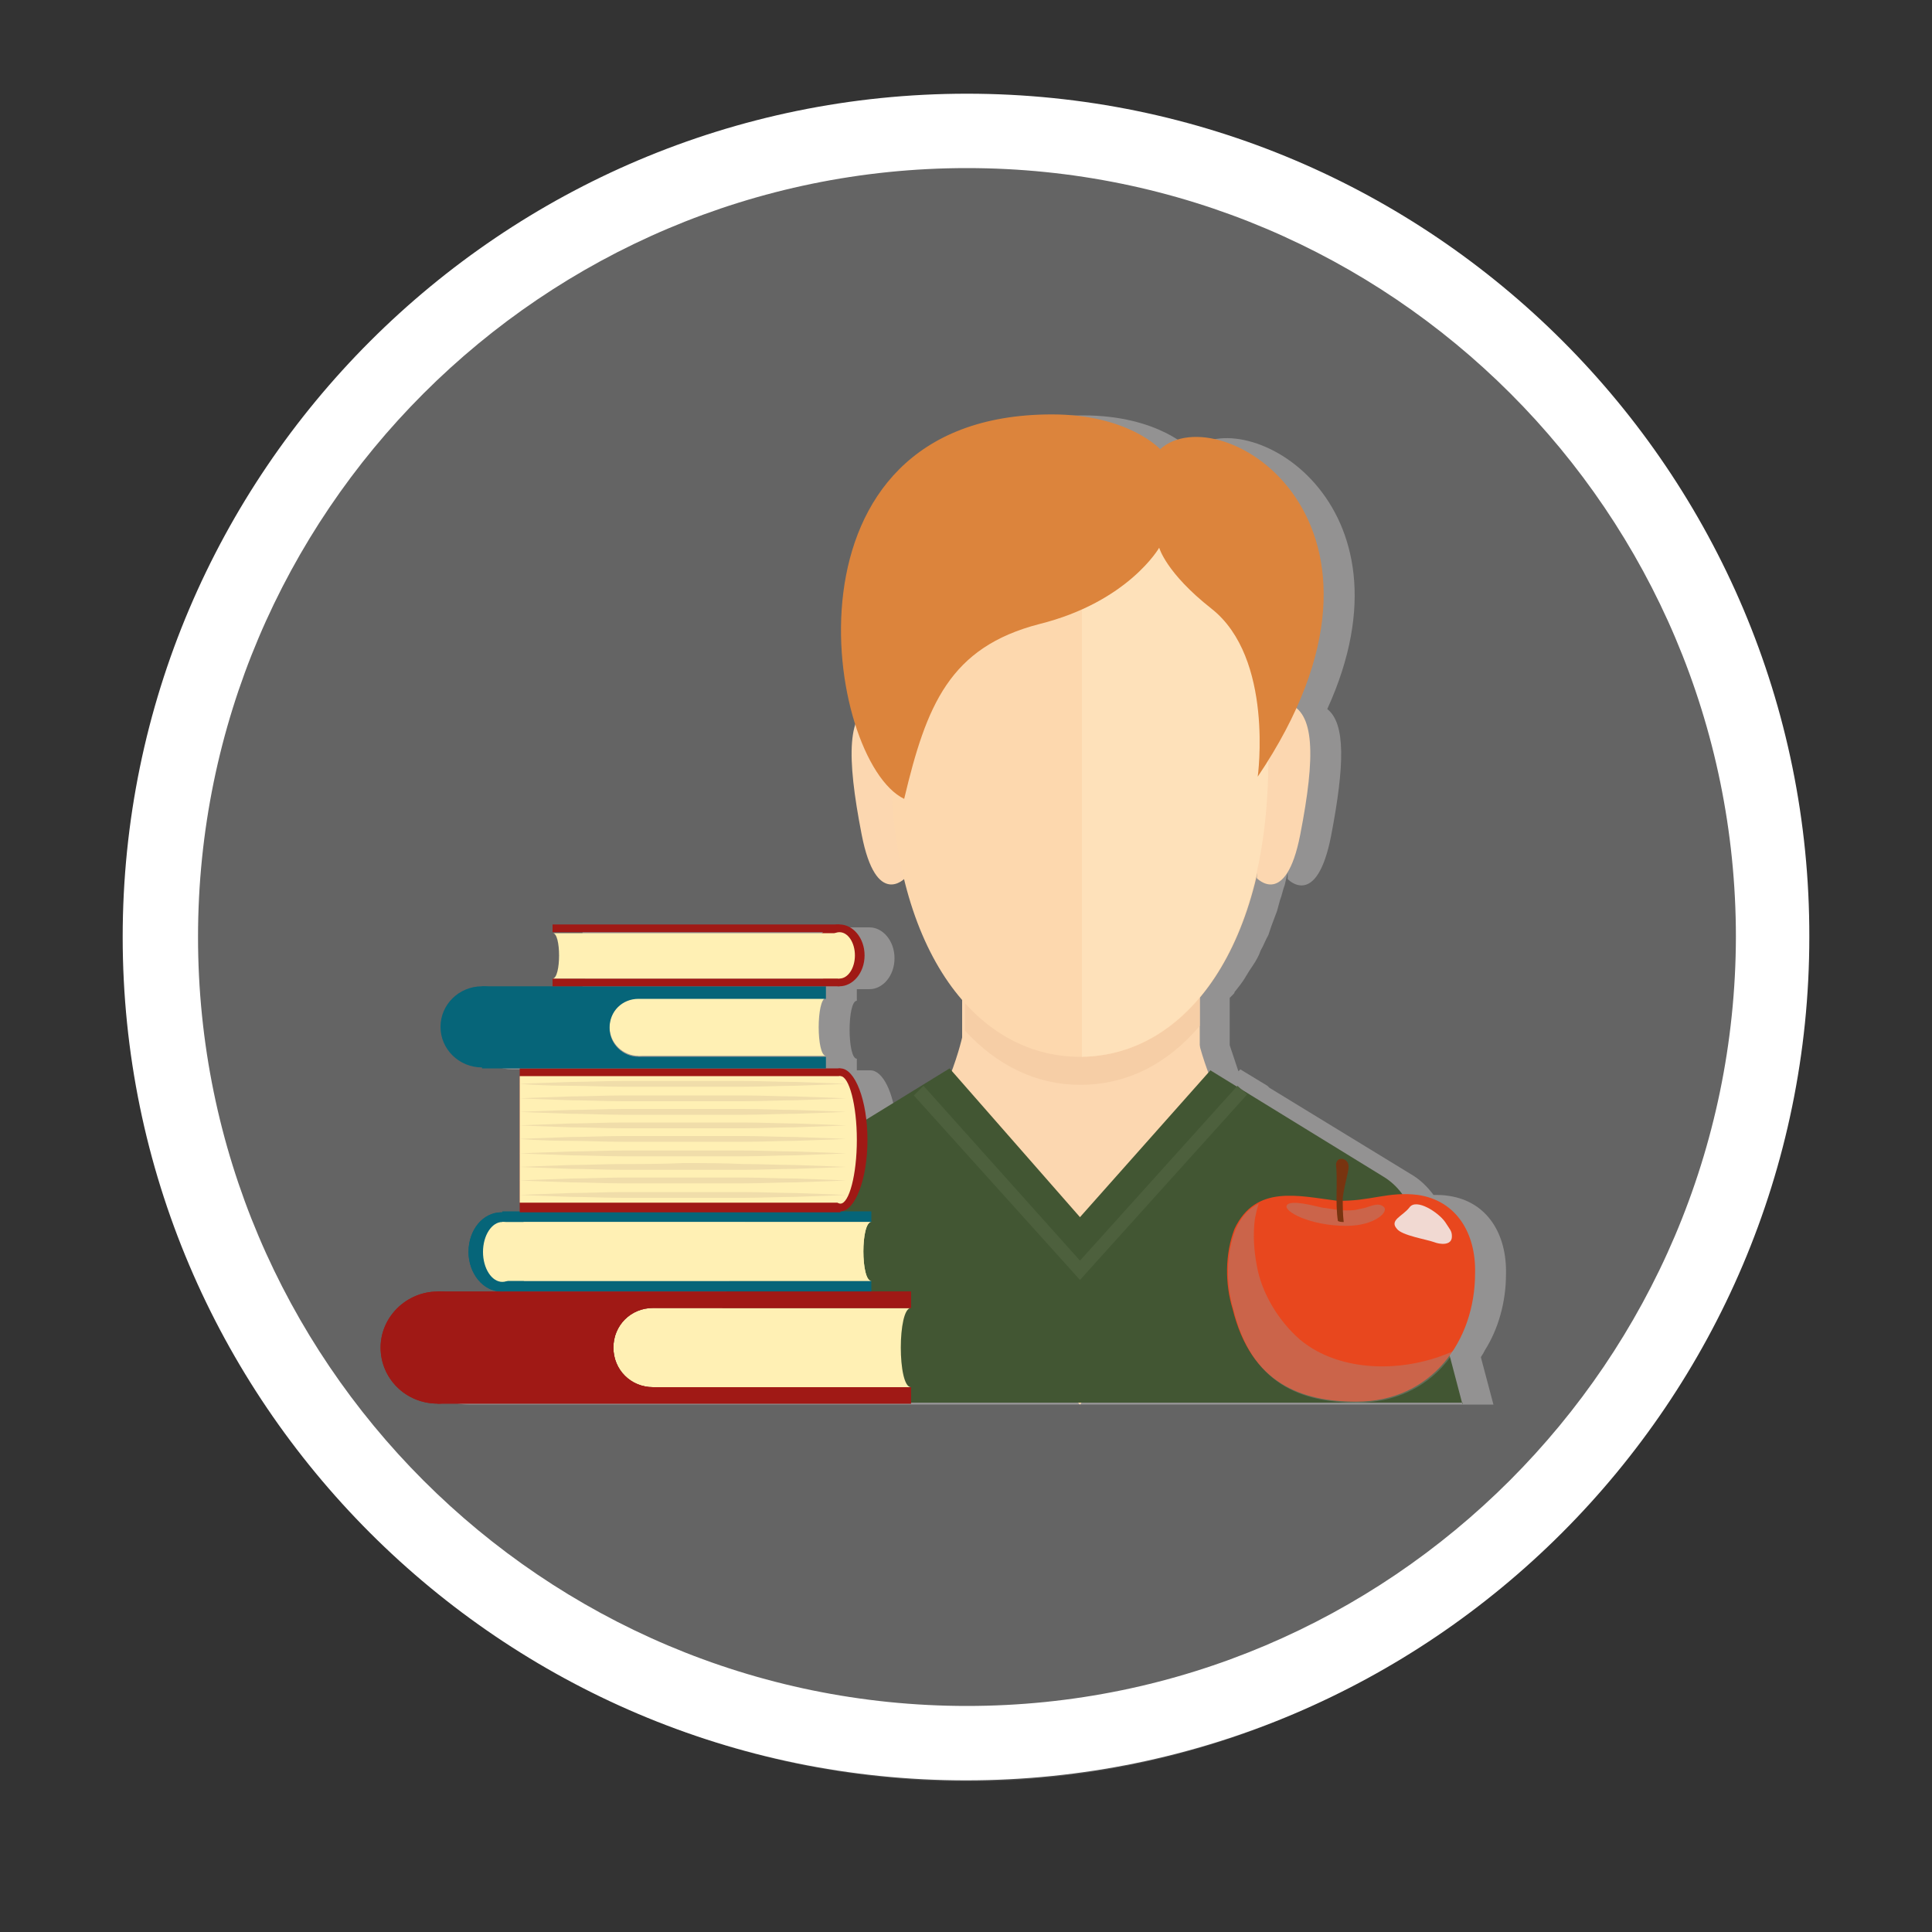 <?xml version="1.0" encoding="utf-8"?>
<!-- Generator: Adobe Illustrator 25.2.3, SVG Export Plug-In . SVG Version: 6.00 Build 0)  -->
<svg version="1.1" id="Calque_1" xmlns="http://www.w3.org/2000/svg" xmlns:xlink="http://www.w3.org/1999/xlink" x="0px" y="0px"
	 viewBox="0 0 200 200" style="enable-background:new 0 0 200 200;" xml:space="preserve">
<rect x="0" y="0" width="200" height="200" fill="#333333" stroke="none"/>
<style type="text/css">
	.st0{opacity:0.4;fill:#808181;}
	.st1{fill:#FFFFFF;}
	.st2{opacity:0.7;fill:#A7A6A6;}
	.st3{fill:#FCD7B0;}
	.st4{fill:#F6CEA6;}
	.st5{fill:#FDD8AE;}
	.st6{fill:#FEE1BA;}
	.st7{fill:#425633;}
	.st8{fill:#4D603D;}
	.st9{fill:#DC843C;}
	.st10{fill:#FFF0B4;}
	.st11{fill:#A01915;}
	.st12{fill:#066579;}
	.st13{fill:#F0DDAA;}
	.st14{fill:#E8471E;}
	.st15{opacity:0.36;fill:#9A9999;}
	.st16{fill:#783410;}
	.st17{opacity:0.85;fill:#F2F2F2;}
</style>
<g>
	<path class="st0" d="M100.1,13.6c-47.1,0-85.4,38.2-85.4,85.4c0,47.1,38.2,85.4,85.4,85.4c47.1,0,85.4-38.2,85.4-85.4
		C185.4,51.9,147.2,13.6,100.1,13.6z"/>
</g>
<g>
	<path class="st0" d="M100.1,13.6C54,13.6,16.6,51,16.6,97c0,46.1,37.4,83.4,83.4,83.4c46.1,0,83.4-37.4,83.4-83.4
		C183.5,51,146.1,13.6,100.1,13.6z"/>
	<path class="st1" d="M100.1,9.7C51.9,9.7,12.7,48.9,12.7,97c0,48.1,39.2,87.3,87.3,87.3c48.1,0,87.3-39.2,87.3-87.3
		C187.4,48.9,148.2,9.7,100.1,9.7z M100.1,176.6c-43.9,0-79.6-35.7-79.6-79.6c0-43.9,35.7-79.6,79.6-79.6
		c43.9,0,79.6,35.7,79.6,79.6C179.6,140.9,143.9,176.6,100.1,176.6z"/>
</g>
<g>
	<path class="st2" d="M153.6,140c0-0.1,0.1-0.1,0.1-0.2c0,0,0,0,0,0c1.4-2.2,2.2-5,2.2-7.9c0.1-4.1-1.9-7.5-5.9-8.1
		c-0.6-0.1-1.1-0.1-1.6-0.1c-0.6-0.8-1.3-1.5-2.1-2l-14.9-9.1l-0.2-0.2l0,0l-2.8-1.7l-0.2,0.2c-0.4-1.2-0.7-2.1-0.9-2.7v-4.9
		c0.1-0.1,0.2-0.2,0.3-0.3c0.1-0.1,0.2-0.2,0.2-0.3c0.4-0.5,0.8-1,1.1-1.5c0.1-0.2,0.2-0.3,0.3-0.5c0.3-0.5,0.7-1,1-1.6
		c0.1-0.2,0.2-0.4,0.3-0.7c0.3-0.5,0.5-1.1,0.8-1.6c0.1-0.3,0.2-0.6,0.3-0.9c0.2-0.5,0.4-1.1,0.6-1.6c0.1-0.4,0.2-0.7,0.3-1.1
		c0.2-0.5,0.3-1.1,0.5-1.6c0.1-0.4,0.2-0.9,0.3-1.3l0,0.7c0,0,3,3.2,4.5-4.5c1.4-7.3,1.5-11.6-0.4-13.1c9.8-21.5-8.5-31.8-14.1-26.8
		c0,0-3.3-3.6-11.2-3.6c-22,0-24.1,20.5-20.3,32.2c-0.7,2.2-0.4,6,0.6,11.4c1.3,6.8,3.8,5.1,4.4,4.6c1.3,5.2,3.3,9.4,6,12.5v3.9
		c0,0-0.3,1.5-1.1,3.5l-0.2-0.2l-8.7,5.3c-0.3-3.1-1.4-5.4-2.7-5.4h-1.4v-1.2c-1,0-1-6,0-6v-1.2H90c1.4,0,2.6-1.4,2.6-3.2
		c0-1.8-1.2-3.2-2.6-3.2H60.3v0.8c0.9,0,0.9,4.7,0,4.7v0.8h-7.3c-2.4,0-4.3,1.9-4.3,4.2c0,2.3,1.9,4.2,4.3,4.2H57v0.9v13.1v0.9h-1.8
		c-1.9,0-3.4,1.8-3.4,4.1c0,2.3,1.5,4.1,3.4,4.1h-6.7c-3.3,0-5.9,2.6-5.9,5.8c0,3.2,2.7,5.8,5.9,5.8h26.9h22.1h17.5h0h39.6l-1.3-4.9
		C153.4,140.3,153.5,140.2,153.6,140z"/>
	<g>
		<g>
			<g>
				<path class="st3" d="M131.4,119.9c-5.2-3-7.3-11.9-7.4-12.4v-6.2L99.6,102v5.4c0,0-2.1,9.4-7.5,12.5c-2.8,1.7,2.9,7.1,8.8,11.9
					l2.3,5.2l8.6,8.4l6.6-8.5l2.2-3.5C127.2,128.3,134.6,121.8,131.4,119.9z"/>
				<path class="st3" d="M93.7,90.9c0,0-3,3.2-4.5-4.5c-1.6-8.2-1.5-12.7,1.3-13.6c1.8-0.6,2.3,0.9,2.3,0.9L93.7,90.9z"/>
				<path class="st3" d="M99.9,102.5v5.8c0,2.1,0.9,4.1,2.6,5.4l5.1,4.1c2.6,2.1,6.3,2.1,8.9,0l5.1-4.2c1.7-1.3,2.6-3.3,2.6-5.5
					v-6.3L99.9,102.5z"/>
				<path class="st4" d="M99.9,106.7c3.3,3.6,7.4,5.6,11.9,5.6c4.8,0,9-2.1,12.4-6.1v-4.3l-24.3,0.6V106.7z"/>
				<path class="st5" d="M111.8,109.4c11.1,0,19.6-11.6,19.6-30.9c0-24-7-29.5-19.6-29.5c-12.6,0-19.6,5.6-19.6,29.5
					C92.2,97.8,100.7,109.4,111.8,109.4z"/>
				<path class="st3" d="M130.1,90.9c0,0,3,3.2,4.5-4.5c1.6-8.2,1.5-12.7-1.3-13.6c-1.8-0.6-2.3,0.9-2.3,0.9L130.1,90.9z"/>
				<path class="st6" d="M112,49v60.4c11-0.2,19.3-11.7,19.3-30.8C131.4,54.8,124.4,49.1,112,49z"/>
				<path class="st7" d="M151.4,145.4l-5.1-19.4c-0.5-1.8-1.6-3.3-3.1-4.2l-17.9-11L111.8,126l-13.5-15.4l-17.9,11
					c-1.5,1-2.7,2.5-3.1,4.2l-5.1,19.4h39.6h0H151.4z"/>
				<polygon class="st8" points="111.8,132.5 94.6,113.4 95.6,112.4 111.8,130.5 128.1,112.4 129.1,113.3 				"/>
			</g>
			<path class="st9" d="M93.6,82.7c-8.1-3.9-13.8-39.8,15.3-39.8c7.9,0,11.2,3.6,11.2,3.6c6.2-5.6,27.8,7.6,10.1,33.9
				c0,0,1.7-12.3-4.8-17.4c-4.7-3.7-5.4-6.3-5.4-6.3s-3.2,5.6-12.4,7.9C98.3,67,95.9,73,93.6,82.7z"/>
		</g>
		<g>
			<path class="st10" d="M94.3,143.6H67.6v-8.2h26.7C92.9,135.4,92.9,143.6,94.3,143.6z"/>
			<path class="st10" d="M71.7,139.5c0,2.3-1.8,4.1-4.1,4.1c-2.3,0-4.1-1.8-4.1-4.1c0-2.3,1.8-4.1,4.1-4.1
				C69.8,135.4,71.7,137.3,71.7,139.5z"/>
		</g>
		<g>
			<path class="st11" d="M51.2,139.5c0,3.2-2.7,5.8-5.9,5.8c-3.3,0-5.9-2.6-5.9-5.8c0-3.2,2.7-5.8,5.9-5.8
				C48.6,133.7,51.2,136.3,51.2,139.5z"/>
			<path class="st11" d="M94.3,133.7h-49v11.6h49v-1.7H67.6c-2.3,0-4.1-1.8-4.1-4.1c0-2.3,1.8-4.1,4.1-4.1h26.7V133.7z"/>
		</g>
		<path class="st12" d="M55.3,129.6c0,2.3-1.5,4.1-3.4,4.1c-1.9,0-3.4-1.9-3.4-4.1c0-2.3,1.5-4.1,3.4-4.1
			C53.8,125.4,55.3,127.3,55.3,129.6z"/>
		<g>
			<path class="st10" d="M90.2,132.6H52v-6.1h38.2C89.1,126.5,89.1,132.6,90.2,132.6z"/>
			<path class="st10" d="M54,129.6c0,1.7-0.9,3.1-2,3.1c-1.1,0-2-1.4-2-3.1c0-1.7,0.9-3.1,2-3.1C53.1,126.5,54,127.9,54,129.6z"/>
		</g>
		<g>
			<rect x="52" y="132.6" class="st12" width="38.2" height="1.1"/>
			<rect x="52" y="125.4" class="st12" width="38.2" height="1.1"/>
		</g>
		<rect x="53.8" y="110.6" class="st11" width="33.2" height="14.9"/>
		<path class="st11" d="M89.8,118c0,4.1-1.3,7.4-2.8,7.4c-1.5,0-2.8-3.3-2.8-7.4c0-4.1,1.3-7.4,2.8-7.4
			C88.5,110.6,89.8,113.9,89.8,118z"/>
		<rect x="53.8" y="111.4" class="st10" width="33.2" height="13.1"/>
		<path class="st10" d="M88.7,118c0,3.6-0.8,6.6-1.7,6.6c-0.9,0-1.7-2.9-1.7-6.6c0-3.6,0.8-6.6,1.7-6.6
			C87.9,111.4,88.7,114.4,88.7,118z"/>
		<g>
			<path class="st13" d="M53.8,112.2c0,0,2.1-0.1,5.3-0.2c1.6,0,3.5-0.1,5.4-0.1c2,0,4.1,0,6.2,0c2.1,0,4.2,0,6.2,0
				c2,0,3.8,0.1,5.4,0.1c3.2,0.1,5.3,0.2,5.3,0.2s-2.1,0.1-5.3,0.2c-1.6,0-3.4,0.1-5.4,0.1c-2,0-4.1,0-6.2,0c-2.1,0-4.2,0-6.2,0
				c-2,0-3.8-0.1-5.4-0.1C55.9,112.4,53.8,112.2,53.8,112.2z"/>
			<path class="st13" d="M53.8,113.7c0,0,2.1-0.1,5.3-0.2c1.6,0,3.5-0.1,5.4-0.1c2,0,4.1,0,6.2,0c2.1,0,4.2,0,6.2,0
				c2,0,3.8,0.1,5.4,0.1c3.2,0.1,5.3,0.2,5.3,0.2s-2.1,0.1-5.3,0.2c-1.6,0-3.4,0.1-5.4,0.1c-2,0-4.1,0-6.2,0c-2.1,0-4.2,0-6.2,0
				c-2,0-3.8-0.1-5.4-0.1C55.9,113.8,53.8,113.7,53.8,113.7z"/>
			<path class="st13" d="M53.8,115.1c0,0,2.1-0.1,5.3-0.2c1.6,0,3.5-0.1,5.4-0.1c2,0,4.1,0,6.2,0c2.1,0,4.2,0,6.2,0
				c2,0,3.8,0.1,5.4,0.1c3.2,0.1,5.3,0.2,5.3,0.2s-2.1,0.1-5.3,0.2c-1.6,0-3.4,0.1-5.4,0.1c-2,0-4.1,0-6.2,0c-2.1,0-4.2,0-6.2,0
				c-2,0-3.8-0.1-5.4-0.1C55.9,115.2,53.8,115.1,53.8,115.1z"/>
			<path class="st13" d="M53.8,116.5c0,0,2.1-0.1,5.3-0.2c1.6,0,3.5-0.1,5.4-0.1c2,0,4.1,0,6.2,0c2.1,0,4.2,0,6.2,0
				c2,0,3.8,0.1,5.4,0.1c3.2,0.1,5.3,0.2,5.3,0.2s-2.1,0.1-5.3,0.2c-1.6,0-3.4,0.1-5.4,0.1c-2,0-4.1,0-6.2,0c-2.1,0-4.2,0-6.2,0
				c-2,0-3.8-0.1-5.4-0.1C55.9,116.6,53.8,116.5,53.8,116.5z"/>
			<path class="st13" d="M53.8,117.9c0,0,2.1-0.1,5.3-0.2c1.6,0,3.5-0.1,5.4-0.1c2,0,4.1,0,6.2,0c2.1,0,4.2,0,6.2,0
				c2,0,3.8,0.1,5.4,0.1c3.2,0.1,5.3,0.2,5.3,0.2s-2.1,0.1-5.3,0.2c-1.6,0-3.4,0.1-5.4,0.1c-2,0-4.1,0-6.2,0c-2.1,0-4.2,0-6.2,0
				c-2,0-3.8-0.1-5.4-0.1C55.9,118.1,53.8,117.9,53.8,117.9z"/>
			<path class="st13" d="M53.8,119.4c0,0,2.1-0.1,5.3-0.2c1.6,0,3.5-0.1,5.4-0.1c2,0,4.1,0,6.2,0c2.1,0,4.2,0,6.2,0
				c2,0,3.8,0.1,5.4,0.1c3.2,0.1,5.3,0.2,5.3,0.2s-2.1,0.1-5.3,0.2c-1.6,0-3.4,0.1-5.4,0.1c-2,0-4.1,0-6.2,0c-2.1,0-4.2,0-6.2,0
				c-2,0-3.8-0.1-5.4-0.1C55.9,119.5,53.8,119.4,53.8,119.4z"/>
			<path class="st13" d="M53.8,120.8c0,0,2.1-0.1,5.3-0.2c1.6,0,3.5-0.1,5.4-0.1c2,0,4.1,0,6.2-0.1c2.1,0,4.2,0,6.2,0.1
				c2,0,3.8,0.1,5.4,0.1c3.2,0.1,5.3,0.2,5.3,0.2s-2.1,0.1-5.3,0.2c-1.6,0-3.4,0.1-5.4,0.1c-2,0-4.1,0-6.2,0c-2.1,0-4.2,0-6.2,0
				c-2,0-3.8-0.1-5.4-0.1C55.9,120.9,53.8,120.8,53.8,120.8z"/>
			<path class="st13" d="M53.8,122.2c0,0,2.1-0.1,5.3-0.2c1.6,0,3.5-0.1,5.4-0.1c2,0,4.1,0,6.2,0c2.1,0,4.2,0,6.2,0
				c2,0,3.8,0.1,5.4,0.1c3.2,0.1,5.3,0.2,5.3,0.2s-2.1,0.1-5.3,0.2c-1.6,0-3.4,0.1-5.4,0.1c-2,0-4.1,0-6.2,0c-2.1,0-4.2,0-6.2,0
				c-2,0-3.8-0.1-5.4-0.1C55.9,122.3,53.8,122.2,53.8,122.2z"/>
			<path class="st13" d="M53.8,123.7c0,0,2.1-0.1,5.3-0.2c1.6,0,3.5-0.1,5.4-0.1c2,0,4.1,0,6.2,0c2.1,0,4.2,0,6.2,0
				c2,0,3.8,0.1,5.4,0.1c3.2,0.1,5.3,0.2,5.3,0.2s-2.1,0.1-5.3,0.2c-1.6,0-3.4,0.1-5.4,0.1c-2,0-4.1,0-6.2,0c-2.1,0-4.2,0-6.2,0
				c-2,0-3.8-0.1-5.4-0.1C55.9,123.8,53.8,123.7,53.8,123.7z"/>
		</g>
		<g>
			<path class="st10" d="M85.5,109.3H66.1v-6h19.4C84.5,103.4,84.5,109.3,85.5,109.3z"/>
			<path class="st10" d="M69.1,106.3c0,1.7-1.3,3-3,3c-1.6,0-3-1.3-3-3c0-1.7,1.3-3,3-3C67.7,103.4,69.1,104.7,69.1,106.3z"/>
		</g>
		<g>
			<path class="st12" d="M54.2,106.3c0,2.3-1.9,4.2-4.3,4.2c-2.4,0-4.3-1.9-4.3-4.2c0-2.3,1.9-4.2,4.3-4.2
				C52.3,102.1,54.2,104,54.2,106.3z"/>
			<path class="st12" d="M85.5,102.1H49.9v8.5h35.6v-1.2H66.1c-1.6,0-3-1.3-3-3c0-1.7,1.3-3,3-3h19.4V102.1z"/>
		</g>
		<path class="st12" d="M55.3,129.6c0,2.3-1.5,4.1-3.4,4.1c-1.9,0-3.4-1.9-3.4-4.1c0-2.3,1.5-4.1,3.4-4.1
			C53.8,125.4,55.3,127.3,55.3,129.6z"/>
		<g>
			<path class="st10" d="M90.2,132.6H52v-6.1h38.2C89.1,126.5,89.1,132.6,90.2,132.6z"/>
			<path class="st10" d="M54,129.6c0,1.7-0.9,3.1-2,3.1c-1.1,0-2-1.4-2-3.1c0-1.7,0.9-3.1,2-3.1C53.1,126.5,54,127.9,54,129.6z"/>
		</g>
		<g>
			<rect x="57.2" y="101.3" class="st11" width="29.7" height="0.8"/>
			<rect x="57.2" y="95.7" class="st11" width="29.7" height="0.8"/>
		</g>
		<path class="st11" d="M84.3,98.9c0,1.8,1.2,3.2,2.6,3.2c1.4,0,2.6-1.4,2.6-3.2c0-1.8-1.2-3.2-2.6-3.2
			C85.5,95.7,84.3,97.1,84.3,98.9z"/>
		<g>
			<path class="st10" d="M57.2,101.3h29.7v-4.7H57.2C58.1,96.5,58.1,101.3,57.2,101.3z"/>
			<path class="st10" d="M85.3,98.9c0,1.3,0.7,2.4,1.6,2.4c0.9,0,1.6-1.1,1.6-2.4c0-1.3-0.7-2.4-1.6-2.4
				C86,96.5,85.3,97.6,85.3,98.9z"/>
		</g>
		<g>
			<path class="st14" d="M138.4,124.3c-4-0.5-8.4-1.7-10.6,2.9c-1,2.6-1,5.7-0.2,8.3c1.9,7.7,7.1,9.6,12.8,9.6
				c7.8,0,12.3-6.3,12.3-13.3c0.1-4.1-1.9-7.5-5.9-8.1C143.7,123.3,141.8,124.4,138.4,124.3L138.4,124.3z"/>
			<path class="st15" d="M139.4,126.9c-3.8,0-6.5-1.5-6.2-2.1c0.3-0.7,3.1,0.1,3.6,0.2c0.9,0.1,1.6,0.3,2.5,0.3c0.9,0,0.8,0,1.7-0.2
				c0.7-0.1,1.6-0.7,2.2-0.2C143.9,125.4,142.3,126.9,139.4,126.9z"/>
			<path class="st16" d="M139.5,121.5c-0.2,0.9-0.4,1.7-0.5,2.5c0,0.8,0,1.7,0.1,2.5c-0.2,0-0.4,0-0.6-0.1c-0.3-1.9,0-4.1-0.2-5.9
				c0.1-0.5,0.4-0.6,0.8-0.5C139.8,120.3,139.6,121,139.5,121.5z"/>
			<path class="st17" d="M150.3,128c0,1-1.3,0.8-1.8,0.6c-0.8-0.3-3.4-0.7-3.9-1.4c-0.8-0.9,0.6-1.3,1.3-2.2c0.7-1,3,0.5,3.7,1.5
				C150.1,127.3,150.3,127.4,150.3,128z"/>
			<path class="st15" d="M150.6,139.8c-2,3.2-5.5,5.4-10.1,5.4c-5.8,0-10.9-1.9-12.8-9.6c-0.8-2.6-0.8-5.8,0.2-8.3
				c0.6-1.4,1.4-2.2,2.4-2.7c-0.2,0.6-0.3,1.1-0.4,1.6c-0.2,1.6-0.1,3.2,0.2,4.8c0.5,2.9,2.3,5.8,4.5,7.7
				C138.7,142.1,145.4,142.2,150.6,139.8z"/>
		</g>
		<g>
			<path class="st11" d="M51.2,139.5c0,3.2-2.7,5.8-5.9,5.8c-3.3,0-5.9-2.6-5.9-5.8c0-3.2,2.7-5.8,5.9-5.8
				C48.6,133.7,51.2,136.3,51.2,139.5z"/>
			<path class="st11" d="M94.3,133.7h-49v11.6h49v-1.7H67.6c-2.3,0-4.1-1.8-4.1-4.1c0-2.3,1.8-4.1,4.1-4.1h26.7V133.7z"/>
		</g>
	</g>
</g>
</svg>
